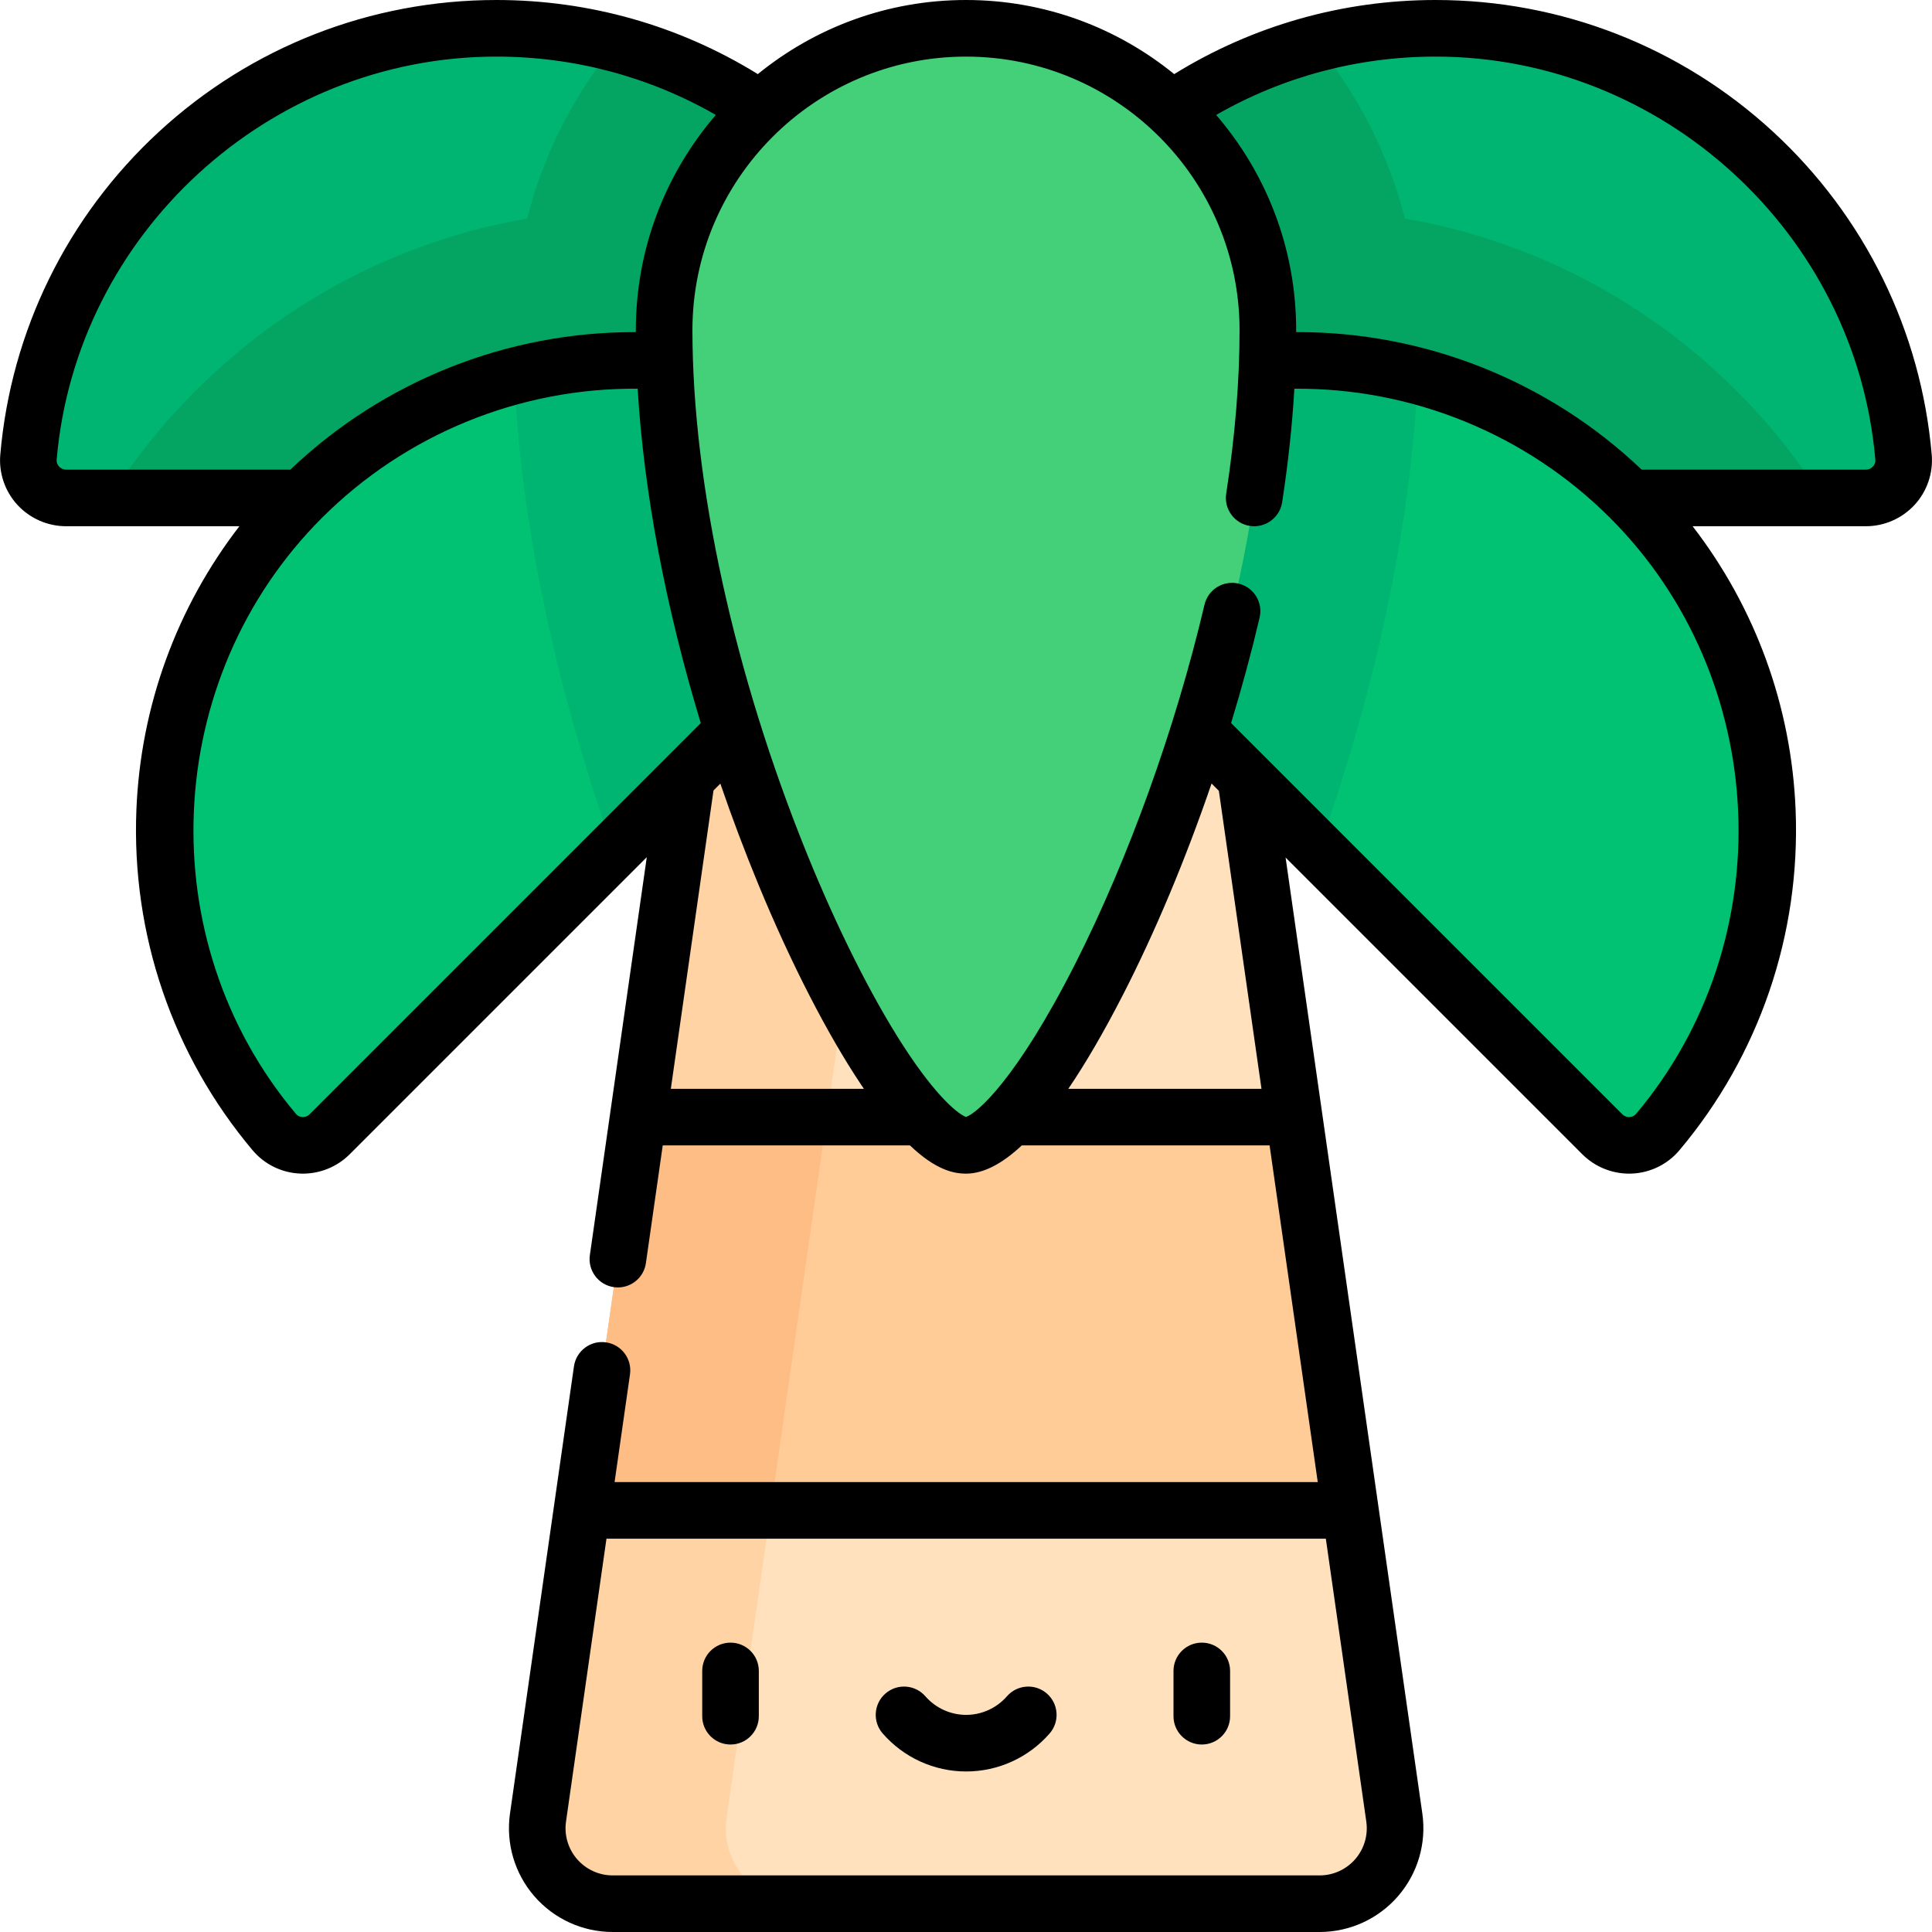 <svg id="Capa_1" enable-background="new 0 0 512.016 512.016" height="512" viewBox="0 0 512.016 512.016" width="512" xmlns="http://www.w3.org/2000/svg"><g><g><path d="m369.519 481.684-50.024-349.722h-126.891l-50.024 349.722c-1.724 12.05 7.626 22.832 19.798 22.832h187.342c12.172 0 21.522-10.782 19.799-22.832z" fill="#ffe1bd"/></g><g><path d="m192.58 481.684 50.024-349.722h-50l-50.024 349.722c-1.724 12.05 7.626 22.832 19.798 22.832h50c-12.172 0-21.522-10.782-19.798-22.832z" fill="#ffd3a3"/></g><g><path d="m154.223 400.286h203.652l-14.908-104.23h-173.835z" fill="#ffcb97"/></g><g><path d="m169.132 296.056-9.96 69.631-4.949 34.599h50l14.909-104.23z" fill="#ffbd86"/></g><g><path d="m256.008 131.962c0-68.738-55.724-124.462-124.462-124.462-65.104 0-118.533 49.986-124.001 113.673-.499 5.812 4.141 10.789 9.975 10.789z" fill="#00b472"/></g><g><path d="m494.496 131.962c5.834 0 10.474-4.977 9.975-10.789-5.468-63.687-58.897-113.673-124.001-113.673-68.739 0-124.462 55.724-124.462 124.462z" fill="#00b472"/></g><g><path d="m256.008 131.962h226.957c-6.435-10.142-14.008-19.635-22.657-28.284-24.281-24.282-54.823-40.035-87.987-45.753-4.387-17.245-12.535-32.996-23.49-46.362-53.414 13.999-92.823 62.594-92.823 120.399z" fill="#04a563"/></g><g><path d="m29.051 131.962h226.957c0-57.805-39.409-106.401-92.823-120.399-10.955 13.367-19.104 29.117-23.49 46.362-33.164 5.718-63.706 21.471-87.987 45.753-8.649 8.649-16.222 18.142-22.657 28.284z" fill="#04a563"/></g><g><path d="m256.008 131.962c48.605-48.605 127.411-48.605 176.016 0 46.035 46.035 48.47 119.161 7.303 168.061-3.757 4.463-10.557 4.701-14.682.576z" fill="#00c272"/></g><g><path d="m349.356 225.31c15.413-42.891 24.729-87.179 26.379-125.706-41.39-10.866-87.285-.085-119.727 32.358z" fill="#00b472"/></g><g><path d="m256.008 131.962c-48.605-48.605-127.411-48.605-176.016 0-46.035 46.035-48.47 119.161-7.303 168.061 3.757 4.463 10.557 4.701 14.682.576z" fill="#00c272"/></g><g><path d="m136.281 99.604c1.65 38.527 10.966 82.815 26.379 125.706l93.348-93.348c-32.442-32.442-78.337-43.223-119.727-32.358z" fill="#00b472"/></g><g><path d="m256.008 7.5c-44.183 0-80 35.817-80 80 0 96.516 58.611 216.039 80 216.039s80-119.523 80-216.039c0-44.183-35.817-80-80-80z" fill="#44cf79"/></g><g><g><path d="m193.601 462.33c-4.143 0-7.5-3.358-7.5-7.5v-12c0-4.142 3.357-7.5 7.5-7.5s7.5 3.358 7.5 7.5v12c0 4.142-3.358 7.5-7.5 7.5z"/></g><g><path d="m318.498 462.33c-4.143 0-7.5-3.358-7.5-7.5v-12c0-4.142 3.357-7.5 7.5-7.5s7.5 3.358 7.5 7.5v12c0 4.142-3.357 7.5-7.5 7.5z"/></g><g><path d="m256.049 469.473c-8.479 0-16.54-3.671-22.118-10.073-2.722-3.123-2.396-7.86.728-10.582 3.122-2.721 7.86-2.396 10.581.727 2.729 3.132 6.669 4.928 10.81 4.928s8.081-1.796 10.811-4.928c2.722-3.124 7.459-3.448 10.582-.726s3.447 7.459.727 10.582c-5.582 6.4-13.643 10.072-22.121 10.072z"/></g></g><path d="m511.944 120.531c-2.815-32.794-17.74-63.19-42.024-85.59-24.43-22.532-56.196-34.941-89.45-34.941-24.649 0-48.487 6.779-69.288 19.642-15.064-12.272-34.274-19.642-55.174-19.642s-40.11 7.37-55.174 19.642c-20.801-12.863-44.639-19.642-69.288-19.642-33.254 0-65.02 12.409-89.449 34.941-24.284 22.4-39.209 52.796-42.024 85.59-.415 4.835 1.234 9.665 4.526 13.251 3.313 3.61 8.022 5.68 12.921 5.68h45.921c-16.605 21.527-26.185 47.663-27.295 75.153-1.333 33.01 9.607 65.057 30.806 90.237 3.124 3.712 7.706 5.961 12.568 6.169.25.011.498.016.747.016 4.633 0 9.12-1.849 12.408-5.136l78.734-78.734-15.085 105.463c-.586 4.101 2.263 7.9 6.363 8.486.359.052.718.077 1.071.077 3.671 0 6.88-2.699 7.415-6.439l4.463-31.2h65.519c6.76 6.452 11.507 7.482 14.854 7.482 4.539 0 9.476-2.509 14.785-7.482h65.669l12.764 89.23h-186.355l4.084-28.554c.586-4.101-2.263-7.9-6.363-8.486-4.096-.589-7.899 2.262-8.486 6.362l-16.952 118.514c-1.129 7.897 1.222 15.883 6.448 21.911 5.227 6.026 12.799 9.483 20.775 9.483h187.342c7.978 0 15.551-3.457 20.777-9.484s7.575-14.013 6.446-21.91l-36.24-253.357 78.638 78.638c3.288 3.288 7.773 5.136 12.407 5.136.249 0 .498-.005.747-.016 4.862-.208 9.444-2.458 12.568-6.169 21.198-25.18 32.139-57.227 30.806-90.237-1.11-27.49-10.69-53.627-27.295-75.153h45.921c4.898 0 9.608-2.07 12.921-5.68 3.293-3.586 4.943-8.415 4.528-13.251zm-496.294 3.109c-.329-.358-.706-.966-.632-1.825 5.142-59.897 56.327-106.815 116.528-106.815 20.577 0 40.513 5.325 58.16 15.464-13.204 15.328-21.198 35.265-21.198 57.036 0 .171.004.345.004.517-34.024-.12-66.881 12.911-91.567 36.446h-59.425c-.97-.001-1.588-.516-1.87-.823zm66.419 171.655c-.687.686-1.49.758-1.905.741-.486-.021-1.182-.184-1.737-.843-38.716-45.99-35.698-115.36 6.87-157.927 22.214-22.215 52.424-34.506 83.694-34.252 1.633 27.424 7.426 57.962 16.729 88.63zm107.023-85.809 1.813-1.813c3.097 9.028 6.482 18.021 10.151 26.903 8.56 20.72 18.218 39.524 27.195 52.948.236.354.467.688.701 1.032h-51.169zm170.072 283.219c-2.376 2.74-5.818 4.311-9.444 4.311h-187.342c-3.626 0-7.067-1.571-9.443-4.311s-3.444-6.37-2.931-9.959l10.722-74.96h190.646l10.722 74.96c.514 3.589-.554 7.22-2.93 9.959zm-24.847-204.149h-51.194c4.545-6.688 9.304-14.855 14.267-24.496 8.703-16.906 16.817-36.324 23.696-56.413l1.935 1.935zm99.273 6.637c-.556.659-1.251.822-1.737.843-.415.017-1.22-.055-1.904-.74l-103.683-103.682c2.835-9.331 5.381-18.7 7.553-27.934.948-4.032-1.552-8.069-5.583-9.018-4.031-.946-8.07 1.551-9.019 5.583-7.673 32.621-20.126 67.244-34.166 94.992-15.687 31.005-26.238 39.896-29.041 40.764-1.74-.562-7.546-4.784-16.689-18.943-8.393-12.995-17.403-30.957-25.371-50.575-19.347-47.632-30.442-98.29-30.442-138.983 0-39.977 32.523-72.5 72.5-72.5s72.5 32.523 72.5 72.5c0 13.478-1.19 28.054-3.539 43.322-.629 4.094 2.179 7.923 6.273 8.553 4.084.625 7.923-2.18 8.553-6.273 1.592-10.352 2.669-20.415 3.237-30.086 31.271-.249 61.484 12.045 83.688 34.249 42.568 42.568 45.586 111.938 6.87 157.928zm62.776-171.553c-.282.307-.9.823-1.87.823h-59.425c-24.679-23.526-57.56-36.575-91.569-36.45 0-.17.006-.343.006-.512 0-21.771-7.994-41.708-21.198-57.036 17.647-10.14 37.583-15.465 58.16-15.465 60.201 0 111.386 46.918 116.528 106.814.075.859-.302 1.467-.632 1.826z"/></g></svg>